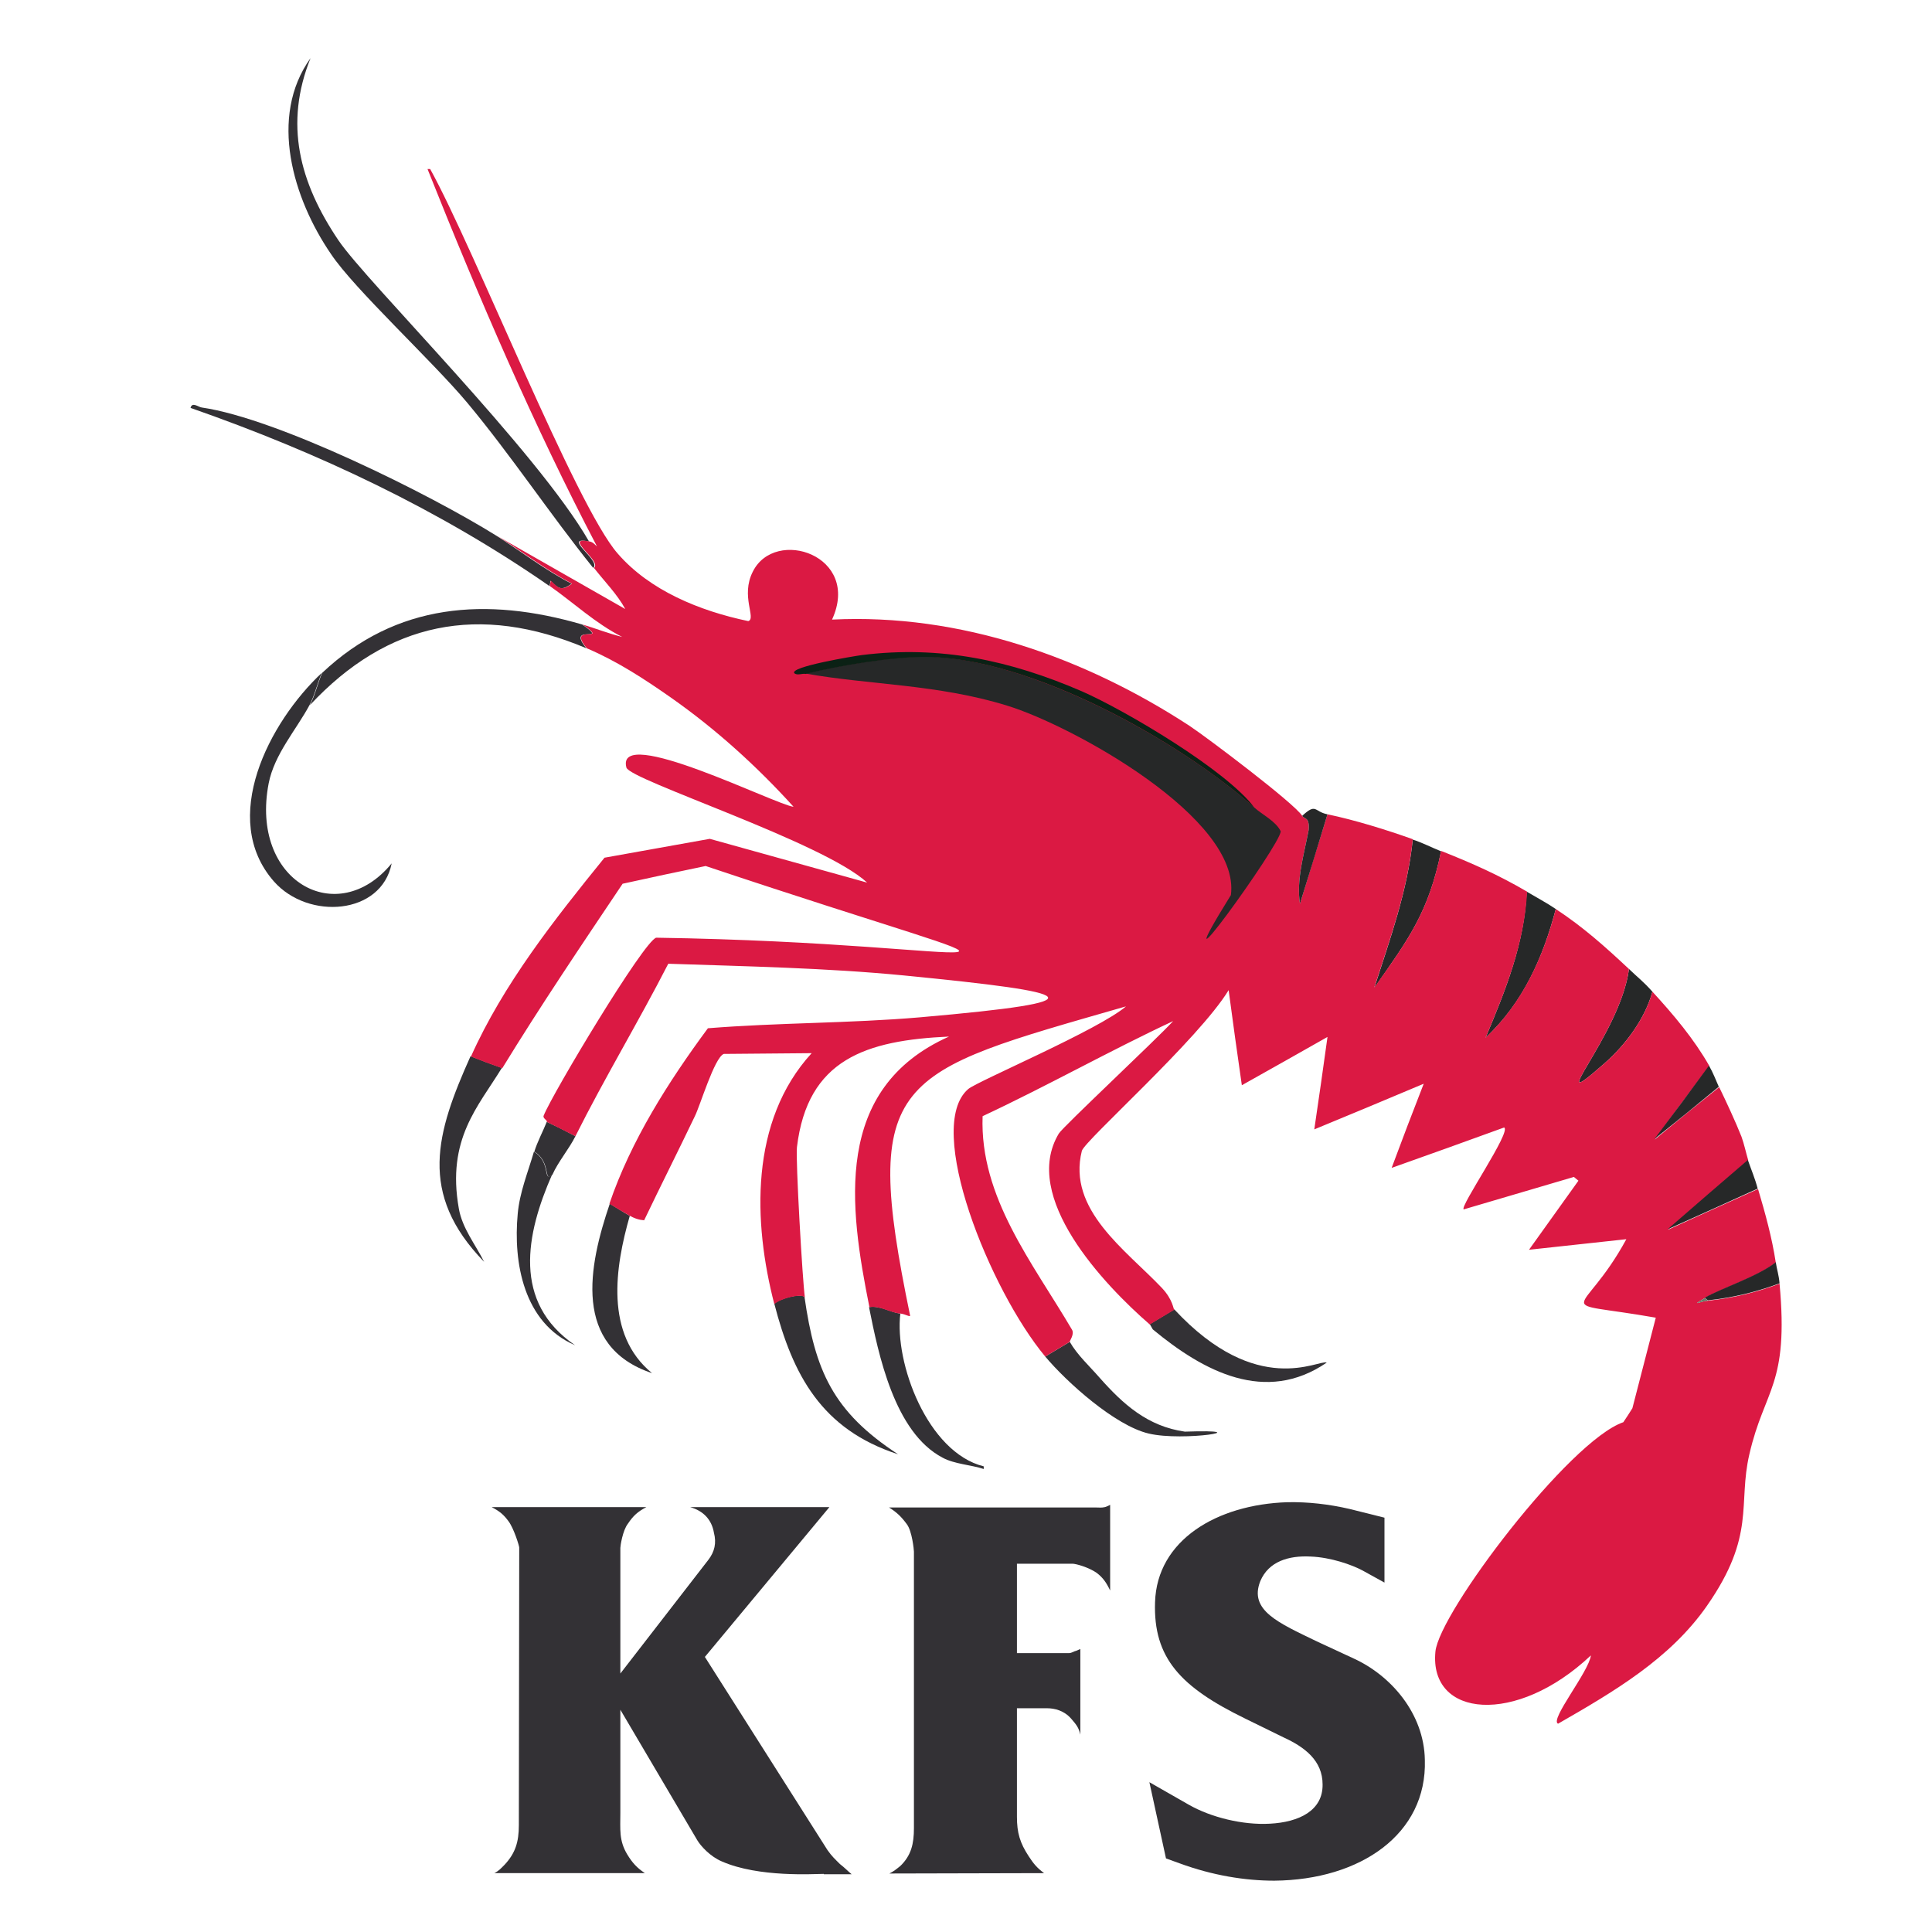 <?xml version="1.0" encoding="utf-8"?>
<!-- Generator: Adobe Illustrator 28.0.0, SVG Export Plug-In . SVG Version: 6.00 Build 0)  -->
<svg version="1.1" id="Calque_1" xmlns="http://www.w3.org/2000/svg" xmlns:xlink="http://www.w3.org/1999/xlink" x="0px" y="0px"
	 viewBox="0 0 512 512" style="enable-background:new 0 0 512 512;" xml:space="preserve">
<style type="text/css">
	.st0{display:none;}
	.st1{display:inline;fill:#C1C186;}
	.st2{display:inline;fill:#ADA37B;}
	.st3{display:inline;fill:#9B594C;}
	.st4{fill:#333135;}
	.st5{fill:#262828;}
	.st6{fill:#DB1943;}
	.st7{fill:#0B2115;}
	.st8{fill:#657C68;}
	.st9{fill:none;}
</style>
<g>
	<g id="Background_00000122702962386602814350000005901996467041675143_" class="st0">
		<path class="st1" d="M659.4-135.4c18.9,360.3,18.9,360.3,37.7,720.5c-378.3,19.8-378.3,19.8-756.6,39.6
			C-78.4,264.5-78.4,264.5-97.2-95.8C281.1-115.6,281.1-115.6,659.4-135.4z"/>
		<path class="st2" d="M147.2,484.1c24.6-0.6,13.1,0.9,19.8,3.9c5.1,2.3,46.1,1.4,61.7,3.8c11.9,1.9,23,7.5,34.9,9.5
			c-2,0.2-4.4,0.8-6.6,1.1c-27.1,2.8-53.4,10.7-80.4,14.1c-0.1,0.7-0.1,0.7-0.3,1.4c-14.5,1.2-124,11.4-113.5-16.3
			C68.8,486.2,132,484.5,147.2,484.1z"/>
		<path class="st2" d="M472.3,465.7c10.7-0.2,41.7,1.4,51,4.4c11.1,3.6,23.2,15.4,14.5,21.8c-7.4,5.5-57.5,9.3-69.5,10
			c-0.2-0.7-0.2-0.7-0.4-1.4c-34.1-0.3-68-5.2-102.1-4.5c-0.4,0-0.4,0-0.7,0c15-7.8,15-7.8,29.9-15.7c15.3-1.2,30.3-5.3,45.7-4.5
			C449.6,464.6,458.5,466,472.3,465.7z"/>
		<path class="st3" d="M468.2,501.9c-26.9,1.6-91.9,2.3-118.8,1.3c-2.8-0.1-6.7-0.3-9.3-1.6c7.5-0.7,22.6-2.5,25.6-5.6
			c34.2-0.6,68,4.3,102.1,4.5C468,501.2,468,501.2,468.2,501.9z"/>
		<path class="st3" d="M257.1,502.3c2,1.6,8.4,2.8,11.3,2.9c1.5,0.1,3-0.2,4.4-0.2c0,0.5,0.3,1.2-0.3,1.4
			c-4.5,1.8-84.7,10.4-96.1,11.4c0.1-0.7,0.1-0.7,0.3-1.4C203.7,513,230,505.2,257.1,502.3z"/>
	</g>
	<g>
		<g>
			<path class="st4" d="M53.5,108c20,2.9,60.3,22.9,78.1,34c6.6,4.2,12.9,9.1,19.9,12.7c-2.8,1.9-3.4,1.4-5.6-0.8
				c-0.1,0.7-0.1,0.7-0.3,1.4c-29.1-20.2-61.3-35.4-95.1-47.2C50.9,106.4,52.6,107.9,53.5,108z"/>
			<path class="st4" d="M82,186.9c-3.5,6.5-9.3,13-10.8,20.7c-5,25.9,18.2,38.8,32.6,21.2c-2.7,13.7-22.1,15.1-31.2,4.8
				C58,217,71.3,191.4,85.3,178.3C84.1,181,83.4,184.3,82,186.9z"/>
			<path class="st4" d="M154.3,165.5c7.6,5.3-4.5-0.5,1.1,6.3c-28.4-12-52.7-7-73.3,15.1c1.4-2.6,2.1-5.9,3.3-8.6
				C105,159.8,128.9,158.1,154.3,165.5z"/>
		</g>
		<g>
			<g>
				<path class="st4" d="M89.7,63.7c7.5,11.1,52.7,55.9,66.4,79.8c-7.5-1.5,3.4,5.1,1.1,7c-11.5-14.3-21.8-29.9-33.4-43.8
					c-9.1-10.9-30-30.2-36.1-39.4C77.7,52.7,71.1,31,82.3,15.4C75.3,32.8,79.3,48.3,89.7,63.7z"/>
				<path class="st4" d="M238.6,348.1c-1.6,13.1,7.2,36.8,22.1,40.5c0,0.4,0,0.4,0,0.7c-3.3-1.1-7.8-1.3-10.9-3
					c-12.8-6.7-17-27.4-19.5-39.9C233.3,345.9,235.9,347.8,238.6,348.1z"/>
				<path class="st4" d="M166.9,322.2c-3.9,13.6-6.7,31.4,5.9,41.7c-21.2-7.1-16.8-28.5-11.2-44.9
					C163.3,320,165.1,321.2,166.9,322.2z"/>
				<path class="st4" d="M133,283c-6.2,10.2-14.7,18.8-11.4,37.3c0.9,5.2,4.4,9.5,6.7,14.1c-17.6-18.1-12.7-34.2-3.6-54.5
					C128.8,281.5,128.8,281.5,133,283z"/>
				<path class="st4" d="M213.2,343.7c2.8,19.5,7.5,30.4,24.8,41.7c-20.3-6.6-27.9-21-32.8-39.9C206.8,344,212.3,342.7,213.2,343.7z
					"/>
				<path class="st4" d="M305.5,352.3c-0.1-0.1-0.7-1.3-0.8-1.4c3.2-1.9,3.2-1.9,6.5-3.9c22,23.7,38.3,13.2,40.4,14.1
					C335.4,372.2,319,363.5,305.5,352.3z"/>
				<path class="st4" d="M283.5,355.6c2,3.5,5.2,6.4,7.9,9.5c6.2,7,12.7,12.9,22.6,14.3c20.2-0.7-0.4,2.7-9.6,0.5
					c-8.9-2.1-21.7-13.6-27.4-20.4C280.3,357.5,280.3,357.5,283.5,355.6z"/>
				<path class="st5" d="M381.9,225.6c-3.3,16.1-8.5,23.1-17.7,36.2c4.2-13,8.8-25.7,10.2-39.3C376.9,223.3,379.4,224.6,381.9,225.6
					z"/>
				<path class="st5" d="M412.3,240.9c-3.3,12.6-8.6,24.8-18.6,34.1c5.3-12.6,10.3-25,10.9-38.7
					C407.3,237.9,409.8,239.2,412.3,240.9z"/>
				<path class="st5" d="M437.9,262.8c-1.9,7.1-7.1,14.1-12.7,19c-17.4,15.3,4.2-7.4,6.5-25C434.2,259.2,435.4,260,437.9,262.8z"/>
				<path class="st4" d="M152.5,301.1c-1.7,3.4-4.6,6.8-6.1,10.2c-2.5,2.2-0.2-3.3-4.8-6.1c0.8-2.6,2.3-5.4,3.3-7.9
					C148.7,299.1,148.7,299.1,152.5,301.1z"/>
				<g>
					<path class="st6" d="M163.7,146.7c8.5,9.8,21.7,15.2,34.6,17.9c2.2-0.7-2.1-6.6,1.2-13.1c5.9-11.9,28.8-4.3,21,12.7
						c34-1.7,67.1,10.1,94.8,28.2c4.8,3.2,27.6,20.4,29.8,23.8c0.6,1,2,0.2,1.7,3.8c-1.2,6.4-3.3,13.1-2.3,19.5
						c3.6-11.8,3.6-11.8,7.3-23.7c7.2,1.5,15.6,4.1,22.6,6.6c-1.4,13.7-6,26.3-10.2,39.3c9.3-13.1,14.4-20.1,17.7-36.2
						c8.3,3.3,15.1,6.3,22.8,10.8C404,250,399,262.4,393.7,275c9.9-9.3,15.3-21.5,18.6-34.1c7.3,4.8,13.1,10,19.4,15.9
						c-2.3,17.6-23.9,40.3-6.5,25c5.6-4.9,10.8-11.9,12.7-19c5.6,6.1,11,12.5,15.1,19.7c-7.3,9.7-7.3,9.7-14.5,19.5
						c8.5-7,8.5-7,17.1-13.9c1.8,3.7,4.4,9.3,5.9,13.1c0.7,1.9,1.2,4.3,1.8,6.3c-10.6,9.2-10.6,9.2-21.3,18.4
						c11.9-5.4,11.9-5.4,23.9-10.8c1.9,6.4,3.7,12.9,4.7,19.5c-4.8,3.8-14.3,6.8-18.8,9.4c-4.1,2.4-1,0.8,0.8,0.7
						c6.7-0.7,12.8-2.2,19-4.5c2.5,27-4,27.8-8,45.2c-3.1,13.3,1.8,21.4-11.2,40.1c-9.8,14.1-24.7,22.8-39.5,31.3
						c-2.3-1,8.2-13.8,8.7-18.1c-19.8,18.7-42.9,16.5-41.2-1c1-10.4,35.5-55.9,49.8-60.8c1.2-1.8,1.2-1.8,2.4-3.7
						c3.1-12,3.1-12,6.2-24c-28.5-5-19.6,0.9-7.8-20.8c-12.9,1.4-12.9,1.4-25.8,2.8c6.6-9.2,6.6-9.2,13.1-18.3
						c-0.6-0.5-0.6-0.5-1.2-1c-14.6,4.3-14.6,4.3-29.2,8.6c-1.2-0.6,12.8-20.8,10.7-21.7c-14.9,5.4-14.9,5.4-29.8,10.7
						c4.2-11.2,4.2-11.2,8.5-22.3c-14.5,6.1-14.5,6.1-29,12.1c1.8-12.3,1.8-12.3,3.5-24.5c-11.3,6.4-11.3,6.4-22.7,12.8
						c-1.8-12.6-1.8-12.6-3.5-25.2c-7.9,13-38.2,39.9-38.9,42.6c-3.9,15.6,11.6,26.2,21.2,36.3c3,3.2,3,5.6,3.3,5.8
						c-3.2,1.9-3.2,1.9-6.5,3.9c-12.2-10.6-34.2-33.8-24.1-50.6c1.1-1.8,25.8-24.9,30.3-29.8c-16.5,7.7-33.6,17.3-50.5,25.2
						c-0.8,21.5,13.3,38.9,23.7,56.6c0.7,1.2-0.7,3-0.6,3.2c-3.2,1.9-3.2,1.9-6.5,3.9c-14.6-17.5-32.2-60.8-20.4-70.9
						c2.5-2.1,34.6-15.7,41.8-21.9c-61.4,17.7-70.4,18.3-57.2,82c-0.3,0.3-1.1-0.4-2.6-0.6c-2.7-0.2-5.3-2.1-8.2-1.7
						c-5.3-26.5-9.8-57.9,21.1-71.7c-22,1-37.5,6-40.3,29.3c-0.4,3,1.5,35.9,2.1,39.8c-1-1.1-6.4,0.3-8.1,1.8
						c-5.6-21.6-6.6-48.5,9.9-66.5c-11.7,0.1-11.7,0.1-23.3,0.2c-2.5,1-6.3,13.9-7.7,16.6c-4.4,9.2-9,18.3-13.4,27.5
						c-0.1-0.1-1.4,0.1-3.8-1.2c-1.8-1-3.6-2.1-5.4-3.2c5.7-16.7,15.6-32.3,26.1-46.5c18.7-1.5,37.5-1.3,56.2-2.9
						c49.1-4.3,42.6-6.5-4.3-11.1c-20.6-2-41.7-2.4-62.4-3.1c-7.9,15.4-16.9,30.3-24.6,45.7c-3.8-1.9-3.8-1.9-7.6-3.8
						c0.2-0.5-1.2-0.9-0.8-1.7c2.3-5.8,26.5-46.2,29.8-47.1c93.2,1.4,115,15.1,13.1-19c-11,2.3-11,2.3-22,4.7
						c-10.8,16.1-21.8,32.4-31.9,48.9c-4.2-1.5-4.2-1.5-8.3-3.1c8.6-19.2,22.1-36.3,35.4-52.7c13.9-2.5,13.9-2.5,27.9-5
						c20.9,5.8,20.9,5.8,41.7,11.6c-11.5-10.7-63-27.2-63.8-30.5c-3-11.6,39.8,10,44.3,10.4c-9.7-10.7-20.6-20.6-32.6-29
						c-7-4.9-14.2-9.6-22.2-13c-5.6-6.8,6.5-1-1.1-6.3c3.6,1.1,6.9,2.4,10.5,3.3c-7.1-3.6-12.8-9-19.2-13.5c0.1-0.7,0.1-0.7,0.3-1.4
						c2.2,2.2,2.8,2.7,5.6,0.8c-7-3.7-13.3-8.6-19.9-12.7c17,9.7,17,9.7,34,19.4c-2.1-3.9-5.5-7.3-8.3-10.9c2.3-1.8-8.6-8.5-1.1-7
						c0.9,0.2,1.3,0.8,1.9,1.3c-16.7-31.9-31.4-66.1-44.9-100c0.4,0,0.4,0,0.7,0C125.6,65.7,152.6,134.1,163.7,146.7z"/>
					<g>
						<path class="st5" d="M465.8,315c-11.9,5.4-11.9,5.4-23.9,10.8c10.6-9.2,10.6-9.2,21.3-18.4C464.1,310,465.1,312.3,465.8,315z"
							/>
						<path class="st5" d="M471.6,340.1c-6.2,2.3-12.3,3.8-19,4.5c-0.4-0.3-0.4-0.3-0.8-0.7c4.5-2.6,14-5.6,18.8-9.4
							C470.9,336.5,471.4,337.8,471.6,340.1z"/>
						<g>
							<path class="st5" d="M332.4,214c2.1,1.9,5.7,3.6,7,6.3c0.1,3.4-33.4,49.5-13.2,16.9c2.7-20.3-42-44.9-59.3-50.2
								c-18.4-5.7-36.7-5.5-53.4-8.5c8.8-2.2,23.3-4.6,32-4.5C273.1,174.4,312.5,196.3,332.4,214z"/>
							<path class="st7" d="M332.4,214c-19.9-17.7-59.3-39.7-86.9-39.9c-8.7-0.1-23.2,2.3-32,4.5c-0.9-0.2-2.2,0.5-3-0.2
								c-1.3-1.7,15.7-4.5,17.9-4.8c20.8-2.6,39.3,1.4,58.3,9.6C298.3,188.3,325,204.1,332.4,214z"/>
						</g>
						<path class="st5" d="M455.5,288c-8.5,7-8.5,7-17.1,13.9c7.3-9.7,7.3-9.7,14.5-19.5C454,284.3,454.7,286.2,455.5,288z"/>
						<path class="st5" d="M351.8,215.8c-3.6,11.8-3.6,11.8-7.3,23.7c-1-6.4,1.1-13.1,2.3-19.5c0.3-3.6-1.1-2.8-1.7-3.8
							C348.9,212.7,348.2,215.1,351.8,215.8z"/>
						<path class="st8" d="M451.8,344c0.4,0.3,0.4,0.3,0.8,0.7C450.8,344.8,447.7,346.4,451.8,344z"/>
					</g>
				</g>
				<path class="st4" d="M146.3,311.3c-6.9,15.7-10.6,33.8,6.1,45.2c-13.7-5.9-16.4-22-15.2-34.8c0.5-5.7,2.7-11,4.3-16.5
					C146.1,308,143.8,313.4,146.3,311.3z"/>
			</g>
		</g>
	</g>
</g>
<g>
	<rect x="-2.6" y="396.4" class="st9" width="512.4" height="104.9"/>
	<path class="st4" d="M218.3,496.6c-2.6,0-17.2,1-27-3.3c-3.1-1.3-5.6-4.1-6.5-5.6l-20.4-34.6v27.3c0,4.4-0.4,7.3,1.8,11
		c1.4,2.3,2.6,3.6,4.7,5H131c1.2-0.6,1.7-1.2,2.7-2.2c2.9-3.1,3.8-6.1,3.8-10.5l0.1-73.6c0-0.4-1.4-5-2.8-6.9
		c-1.3-1.8-2.4-2.7-4.5-3.8h41c-2.3,1.2-3.5,2.3-4.9,4.4c-1.4,1.8-2,5.9-2,6.4v33.3l23.3-30.1c1.7-2.2,2.2-4.5,1.5-7.2
		c-0.6-3.5-2.8-5.8-6.3-6.8h36.9l-33,39.7l32.5,51.2c1.2,1.7,2,2.4,3.3,3.7c1.3,1,1.9,1.7,3.1,2.7H218.3z"/>
	<path class="st4" d="M290.6,416.8c-2.2-1.5-5.5-2.4-6.4-2.4h-14.7v23.7h13.8c0.5,0,1-0.3,1.5-0.5c0.5-0.1,1-0.4,1.5-0.6v22.7
		c-0.4-1.9-1.2-2.8-2.4-4.2c-1.9-2.2-4.4-2.8-6.5-2.8h-7.9v28.8c0,4.2,0.8,6.9,3.1,10.4c1.3,2,2.2,3.1,4.1,4.5l-41,0.1
		c1.2-0.6,1.9-1.2,2.9-2c2.9-2.8,3.6-5.9,3.6-10v-73.3c0-0.5-0.5-5.5-1.9-7.3c-1.4-1.9-2.6-3.1-4.7-4.4h54.9c0.9,0,1.4,0.1,2.3-0.1
		c0.4-0.1,0.8-0.3,1.4-0.6v22.7C293.2,419.4,292.3,418.1,290.6,416.8z"/>
	<path class="st4" d="M337.7,498.4c-7.8,0-16.4-1.4-25.1-4.6l-3.6-1.3l-4.4-20.2l10.5,6c5.8,3.3,14.2,5.4,21.4,5
		c7.8-0.4,14.1-3.5,14-10.4c0-6.3-4.7-9.9-10.4-12.5l-10.2-5c-17-8.3-24.3-16-23.8-30.8c0.5-16.4,16.3-25.9,35.1-26.5
		c5.4-0.1,10.9,0.5,16.5,1.8l9.2,2.3v17.2l-5.8-3.2c-2.8-1.5-8.4-3.5-13.8-3.7c-5.8-0.3-11.1,1.3-13.3,6.5c-3.1,7.8,4.9,11.1,15,16
		l9.7,4.5c9.9,4.5,18.7,14.6,18.9,26.9C378.2,486,360.6,498.2,337.7,498.4z"/>
</g>
<g>
</g>
<g>
</g>
<g>
</g>
<g>
</g>
<g>
</g>
<g>
</g>
<g>
</g>
<g>
</g>
<g>
</g>
<g>
</g>
<g>
</g>
<g>
</g>
<g>
</g>
<g>
</g>
<g>
</g>
</svg>
